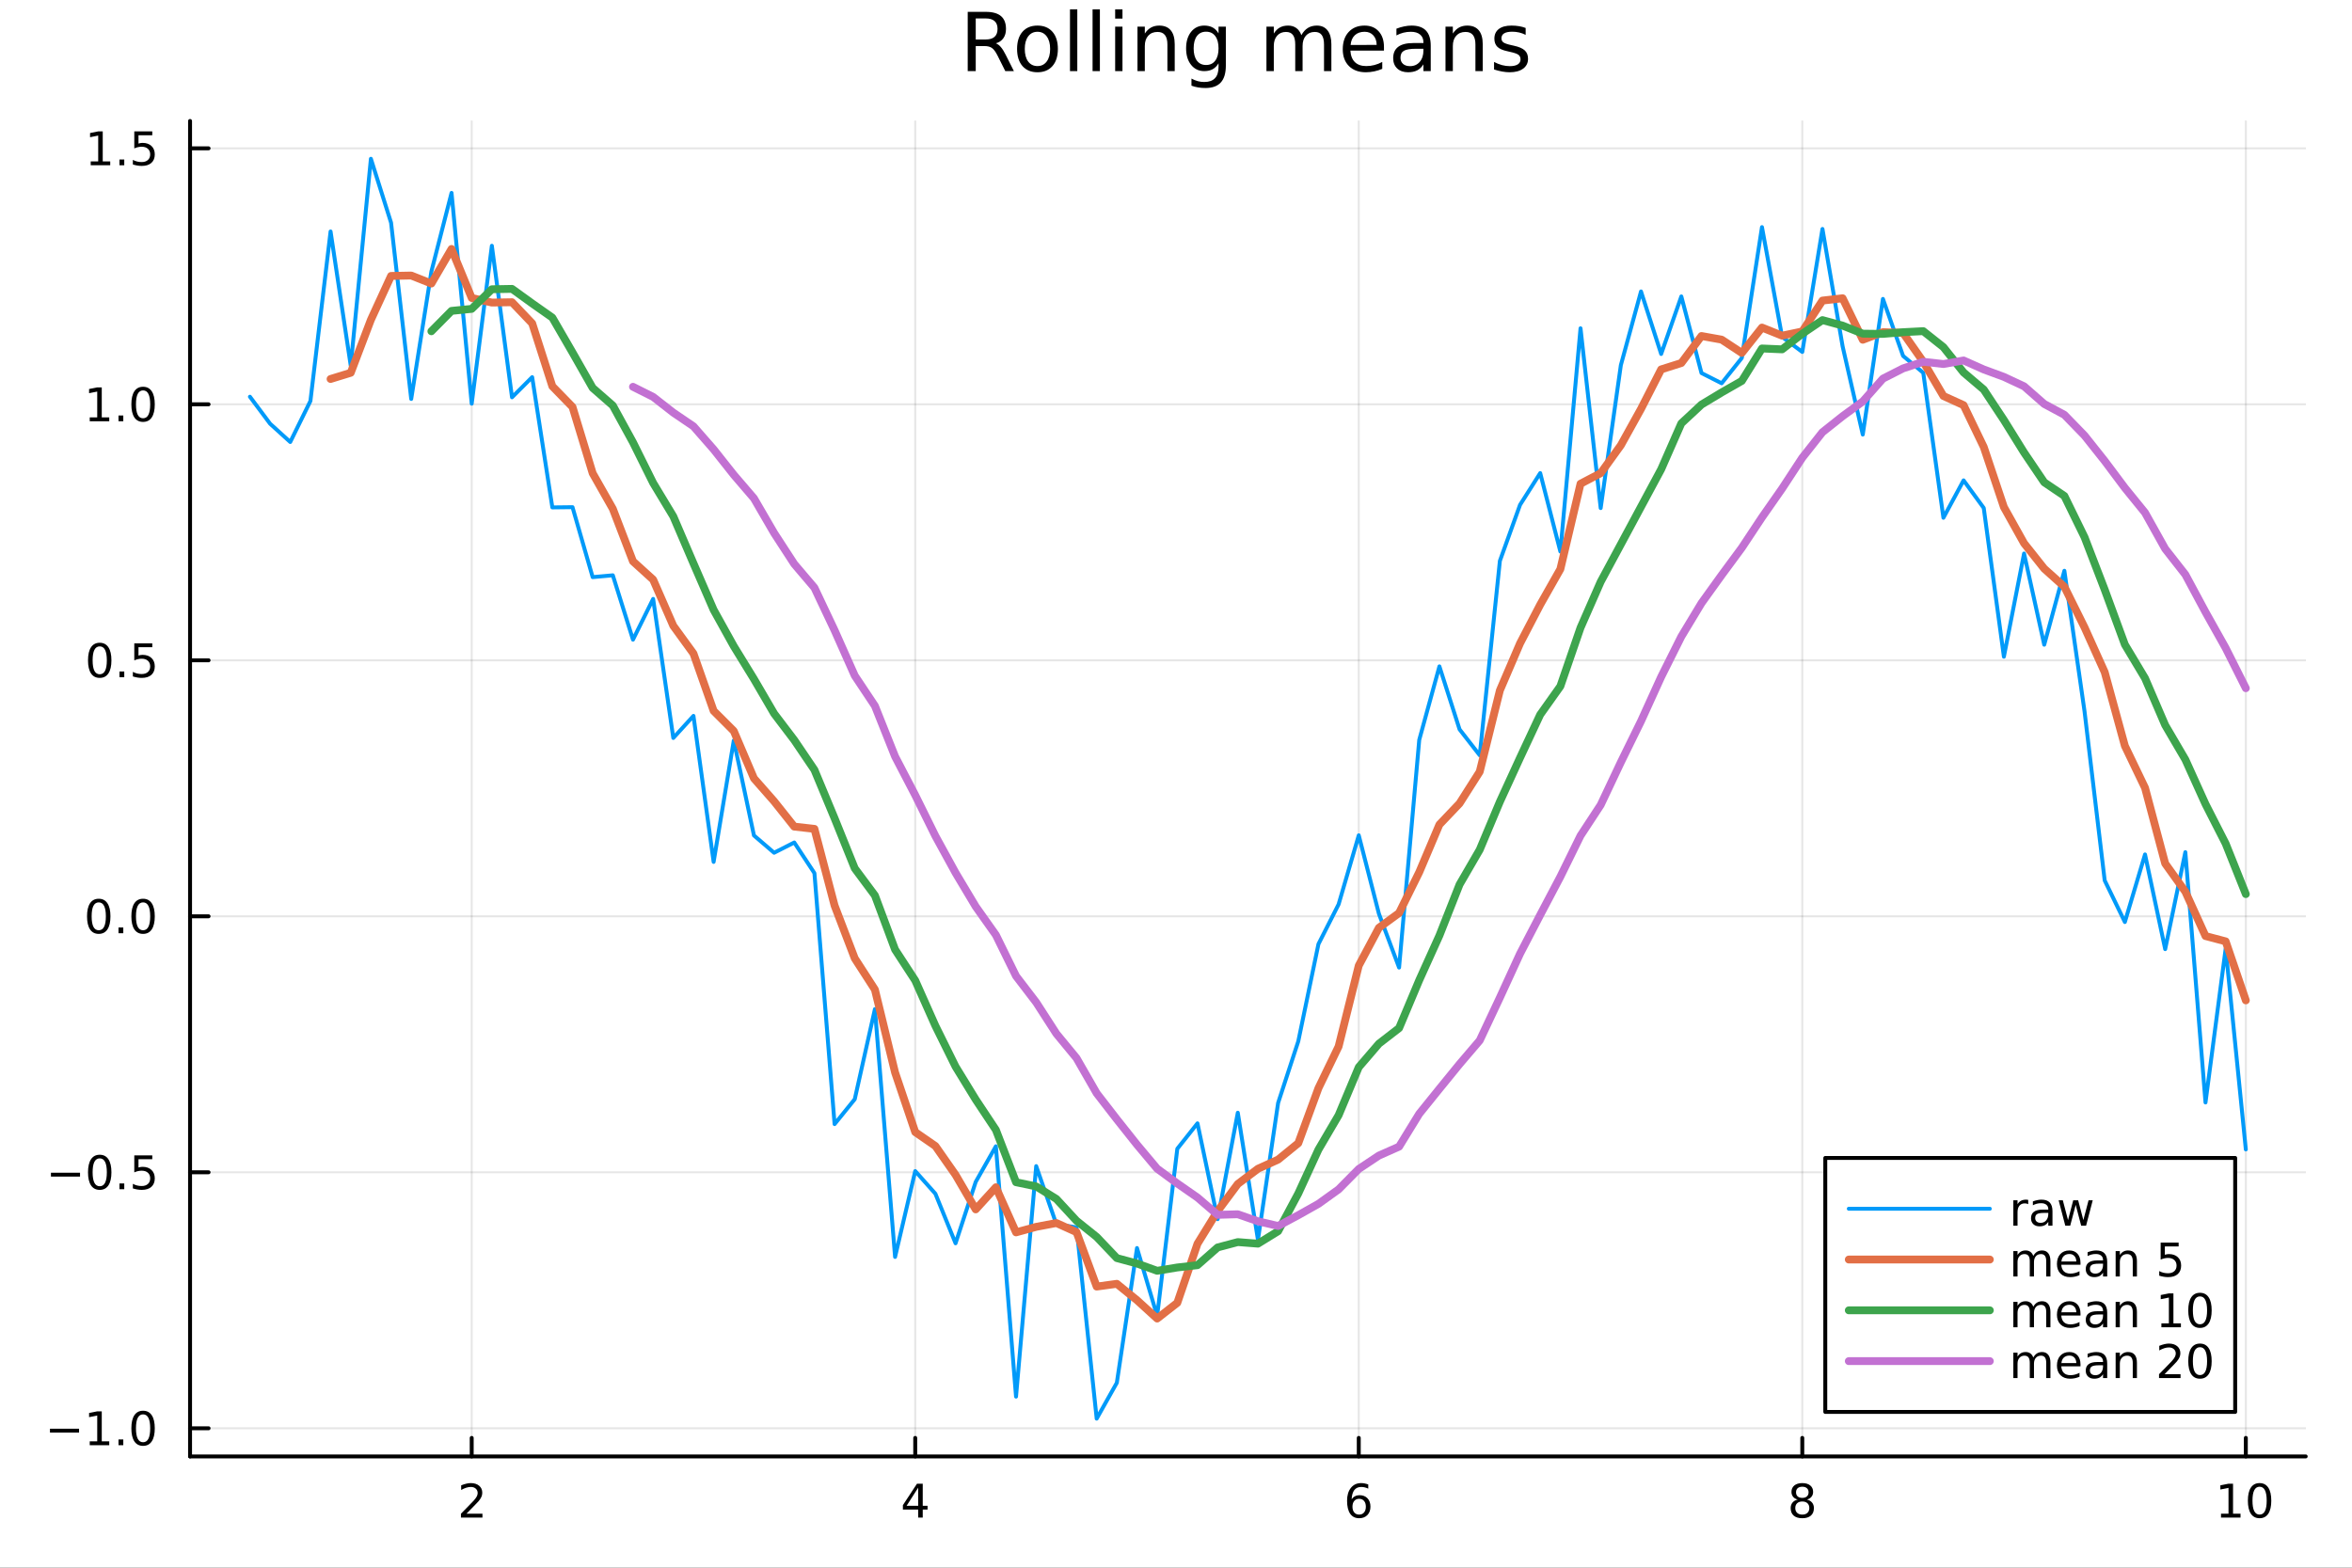 <?xml version="1.0" encoding="utf-8"?>
<svg xmlns="http://www.w3.org/2000/svg" xmlns:xlink="http://www.w3.org/1999/xlink" width="600" height="400" viewBox="0 0 2400 1600">
<rect x="0" y="0" width="2400" height="1600" fill="#333333" stroke="none"/>
<defs>
  <clipPath id="clip950">
    <rect x="0" y="0" width="2400" height="1600"/>
  </clipPath>
</defs>
<path clip-path="url(#clip950)" d="M0 1600 L2400 1600 L2400 0 L0 0  Z" fill="#ffffff" fill-rule="evenodd" fill-opacity="1"/>
<defs>
  <clipPath id="clip951">
    <rect x="480" y="0" width="1681" height="1600"/>
  </clipPath>
</defs>
<path clip-path="url(#clip950)" d="M193.936 1486.45 L2352.76 1486.45 L2352.76 123.472 L193.936 123.472  Z" fill="#ffffff" fill-rule="evenodd" fill-opacity="1"/>
<defs>
  <clipPath id="clip952">
    <rect x="193" y="123" width="2160" height="1364"/>
  </clipPath>
</defs>
<polyline clip-path="url(#clip952)" style="stroke:#000000; stroke-linecap:round; stroke-linejoin:round; stroke-width:2; stroke-opacity:0.1; fill:none" points="481.326,1486.45 481.326,123.472 "/>
<polyline clip-path="url(#clip952)" style="stroke:#000000; stroke-linecap:round; stroke-linejoin:round; stroke-width:2; stroke-opacity:0.1; fill:none" points="933.909,1486.45 933.909,123.472 "/>
<polyline clip-path="url(#clip952)" style="stroke:#000000; stroke-linecap:round; stroke-linejoin:round; stroke-width:2; stroke-opacity:0.1; fill:none" points="1386.49,1486.45 1386.49,123.472 "/>
<polyline clip-path="url(#clip952)" style="stroke:#000000; stroke-linecap:round; stroke-linejoin:round; stroke-width:2; stroke-opacity:0.1; fill:none" points="1839.07,1486.45 1839.07,123.472 "/>
<polyline clip-path="url(#clip952)" style="stroke:#000000; stroke-linecap:round; stroke-linejoin:round; stroke-width:2; stroke-opacity:0.1; fill:none" points="2291.66,1486.45 2291.66,123.472 "/>
<polyline clip-path="url(#clip950)" style="stroke:#000000; stroke-linecap:round; stroke-linejoin:round; stroke-width:4; stroke-opacity:1; fill:none" points="193.936,1486.45 2352.76,1486.45 "/>
<polyline clip-path="url(#clip950)" style="stroke:#000000; stroke-linecap:round; stroke-linejoin:round; stroke-width:4; stroke-opacity:1; fill:none" points="481.326,1486.45 481.326,1467.55 "/>
<polyline clip-path="url(#clip950)" style="stroke:#000000; stroke-linecap:round; stroke-linejoin:round; stroke-width:4; stroke-opacity:1; fill:none" points="933.909,1486.45 933.909,1467.55 "/>
<polyline clip-path="url(#clip950)" style="stroke:#000000; stroke-linecap:round; stroke-linejoin:round; stroke-width:4; stroke-opacity:1; fill:none" points="1386.49,1486.45 1386.49,1467.55 "/>
<polyline clip-path="url(#clip950)" style="stroke:#000000; stroke-linecap:round; stroke-linejoin:round; stroke-width:4; stroke-opacity:1; fill:none" points="1839.07,1486.45 1839.07,1467.55 "/>
<polyline clip-path="url(#clip950)" style="stroke:#000000; stroke-linecap:round; stroke-linejoin:round; stroke-width:4; stroke-opacity:1; fill:none" points="2291.66,1486.45 2291.66,1467.55 "/>
<path clip-path="url(#clip950)" d="M475.979 1544.91 L492.298 1544.91 L492.298 1548.85 L470.354 1548.85 L470.354 1544.91 Q473.016 1542.16 477.599 1537.53 Q482.206 1532.88 483.386 1531.53 Q485.632 1529.01 486.511 1527.27 Q487.414 1525.51 487.414 1523.82 Q487.414 1521.07 485.47 1519.33 Q483.548 1517.6 480.446 1517.6 Q478.247 1517.6 475.794 1518.36 Q473.363 1519.13 470.585 1520.68 L470.585 1515.95 Q473.409 1514.82 475.863 1514.24 Q478.317 1513.66 480.354 1513.66 Q485.724 1513.66 488.919 1516.35 Q492.113 1519.03 492.113 1523.52 Q492.113 1525.65 491.303 1527.57 Q490.516 1529.47 488.409 1532.07 Q487.831 1532.74 484.729 1535.95 Q481.627 1539.15 475.979 1544.91 Z" fill="#000000" fill-rule="evenodd" fill-opacity="1" /><path clip-path="url(#clip950)" d="M936.918 1518.36 L925.113 1536.81 L936.918 1536.81 L936.918 1518.36 M935.691 1514.29 L941.571 1514.29 L941.571 1536.81 L946.501 1536.81 L946.501 1540.7 L941.571 1540.7 L941.571 1548.85 L936.918 1548.85 L936.918 1540.7 L921.316 1540.7 L921.316 1536.19 L935.691 1514.29 Z" fill="#000000" fill-rule="evenodd" fill-opacity="1" /><path clip-path="url(#clip950)" d="M1386.9 1529.7 Q1383.75 1529.7 1381.9 1531.86 Q1380.07 1534.01 1380.07 1537.76 Q1380.07 1541.49 1381.9 1543.66 Q1383.75 1545.82 1386.9 1545.82 Q1390.04 1545.82 1391.87 1543.66 Q1393.73 1541.49 1393.73 1537.76 Q1393.73 1534.01 1391.87 1531.86 Q1390.04 1529.7 1386.9 1529.7 M1396.18 1515.05 L1396.18 1519.31 Q1394.42 1518.48 1392.61 1518.04 Q1390.83 1517.6 1389.07 1517.6 Q1384.44 1517.6 1381.99 1520.72 Q1379.56 1523.85 1379.21 1530.17 Q1380.58 1528.15 1382.64 1527.09 Q1384.7 1526 1387.17 1526 Q1392.38 1526 1395.39 1529.17 Q1398.42 1532.32 1398.42 1537.76 Q1398.42 1543.08 1395.28 1546.3 Q1392.13 1549.52 1386.9 1549.52 Q1380.9 1549.52 1377.73 1544.94 Q1374.56 1540.33 1374.56 1531.6 Q1374.56 1523.41 1378.45 1518.55 Q1382.34 1513.66 1388.89 1513.66 Q1390.65 1513.66 1392.43 1514.01 Q1394.23 1514.36 1396.18 1515.05 Z" fill="#000000" fill-rule="evenodd" fill-opacity="1" /><path clip-path="url(#clip950)" d="M1839.07 1532.44 Q1835.74 1532.44 1833.82 1534.22 Q1831.92 1536 1831.92 1539.13 Q1831.92 1542.25 1833.82 1544.03 Q1835.74 1545.82 1839.07 1545.82 Q1842.41 1545.82 1844.33 1544.03 Q1846.25 1542.23 1846.25 1539.13 Q1846.25 1536 1844.33 1534.22 Q1842.43 1532.44 1839.07 1532.44 M1834.4 1530.45 Q1831.39 1529.7 1829.7 1527.64 Q1828.03 1525.58 1828.03 1522.62 Q1828.03 1518.48 1830.97 1516.07 Q1833.94 1513.66 1839.07 1513.66 Q1844.24 1513.66 1847.18 1516.07 Q1850.12 1518.48 1850.12 1522.62 Q1850.12 1525.58 1848.43 1527.64 Q1846.76 1529.7 1843.77 1530.45 Q1847.15 1531.23 1849.03 1533.52 Q1850.93 1535.82 1850.93 1539.13 Q1850.93 1544.15 1847.85 1546.83 Q1844.79 1549.52 1839.07 1549.52 Q1833.36 1549.52 1830.28 1546.83 Q1827.22 1544.15 1827.22 1539.13 Q1827.22 1535.82 1829.12 1533.52 Q1831.02 1531.23 1834.4 1530.45 M1832.69 1523.06 Q1832.69 1525.75 1834.35 1527.25 Q1836.04 1528.76 1839.07 1528.76 Q1842.08 1528.76 1843.77 1527.25 Q1845.49 1525.75 1845.49 1523.06 Q1845.49 1520.38 1843.77 1518.87 Q1842.08 1517.37 1839.07 1517.37 Q1836.04 1517.37 1834.35 1518.87 Q1832.69 1520.38 1832.69 1523.06 Z" fill="#000000" fill-rule="evenodd" fill-opacity="1" /><path clip-path="url(#clip950)" d="M2266.34 1544.91 L2273.98 1544.91 L2273.98 1518.55 L2265.67 1520.21 L2265.67 1515.95 L2273.94 1514.29 L2278.61 1514.29 L2278.61 1544.91 L2286.25 1544.91 L2286.25 1548.85 L2266.34 1548.85 L2266.34 1544.91 Z" fill="#000000" fill-rule="evenodd" fill-opacity="1" /><path clip-path="url(#clip950)" d="M2305.7 1517.37 Q2302.09 1517.37 2300.26 1520.93 Q2298.45 1524.47 2298.45 1531.6 Q2298.45 1538.71 2300.26 1542.27 Q2302.09 1545.82 2305.7 1545.82 Q2309.33 1545.82 2311.14 1542.27 Q2312.96 1538.71 2312.96 1531.6 Q2312.96 1524.47 2311.14 1520.93 Q2309.33 1517.37 2305.7 1517.37 M2305.7 1513.66 Q2311.51 1513.66 2314.56 1518.27 Q2317.64 1522.85 2317.64 1531.6 Q2317.64 1540.33 2314.56 1544.94 Q2311.51 1549.52 2305.7 1549.52 Q2299.89 1549.52 2296.81 1544.94 Q2293.75 1540.33 2293.75 1531.6 Q2293.75 1522.85 2296.81 1518.27 Q2299.89 1513.66 2305.7 1513.66 Z" fill="#000000" fill-rule="evenodd" fill-opacity="1" /><polyline clip-path="url(#clip952)" style="stroke:#000000; stroke-linecap:round; stroke-linejoin:round; stroke-width:2; stroke-opacity:0.1; fill:none" points="193.936,1457.72 2352.76,1457.72 "/>
<polyline clip-path="url(#clip952)" style="stroke:#000000; stroke-linecap:round; stroke-linejoin:round; stroke-width:2; stroke-opacity:0.1; fill:none" points="193.936,1196.45 2352.76,1196.45 "/>
<polyline clip-path="url(#clip952)" style="stroke:#000000; stroke-linecap:round; stroke-linejoin:round; stroke-width:2; stroke-opacity:0.1; fill:none" points="193.936,935.185 2352.76,935.185 "/>
<polyline clip-path="url(#clip952)" style="stroke:#000000; stroke-linecap:round; stroke-linejoin:round; stroke-width:2; stroke-opacity:0.1; fill:none" points="193.936,673.919 2352.76,673.919 "/>
<polyline clip-path="url(#clip952)" style="stroke:#000000; stroke-linecap:round; stroke-linejoin:round; stroke-width:2; stroke-opacity:0.1; fill:none" points="193.936,412.653 2352.76,412.653 "/>
<polyline clip-path="url(#clip952)" style="stroke:#000000; stroke-linecap:round; stroke-linejoin:round; stroke-width:2; stroke-opacity:0.1; fill:none" points="193.936,151.388 2352.76,151.388 "/>
<polyline clip-path="url(#clip950)" style="stroke:#000000; stroke-linecap:round; stroke-linejoin:round; stroke-width:4; stroke-opacity:1; fill:none" points="193.936,1486.45 193.936,123.472 "/>
<polyline clip-path="url(#clip950)" style="stroke:#000000; stroke-linecap:round; stroke-linejoin:round; stroke-width:4; stroke-opacity:1; fill:none" points="193.936,1457.72 212.834,1457.72 "/>
<polyline clip-path="url(#clip950)" style="stroke:#000000; stroke-linecap:round; stroke-linejoin:round; stroke-width:4; stroke-opacity:1; fill:none" points="193.936,1196.45 212.834,1196.45 "/>
<polyline clip-path="url(#clip950)" style="stroke:#000000; stroke-linecap:round; stroke-linejoin:round; stroke-width:4; stroke-opacity:1; fill:none" points="193.936,935.185 212.834,935.185 "/>
<polyline clip-path="url(#clip950)" style="stroke:#000000; stroke-linecap:round; stroke-linejoin:round; stroke-width:4; stroke-opacity:1; fill:none" points="193.936,673.919 212.834,673.919 "/>
<polyline clip-path="url(#clip950)" style="stroke:#000000; stroke-linecap:round; stroke-linejoin:round; stroke-width:4; stroke-opacity:1; fill:none" points="193.936,412.653 212.834,412.653 "/>
<polyline clip-path="url(#clip950)" style="stroke:#000000; stroke-linecap:round; stroke-linejoin:round; stroke-width:4; stroke-opacity:1; fill:none" points="193.936,151.388 212.834,151.388 "/>
<path clip-path="url(#clip950)" d="M50.992 1458.17 L80.668 1458.17 L80.668 1462.1 L50.992 1462.1 L50.992 1458.17 Z" fill="#000000" fill-rule="evenodd" fill-opacity="1" /><path clip-path="url(#clip950)" d="M91.571 1471.06 L99.21 1471.06 L99.21 1444.7 L90.899 1446.36 L90.899 1442.1 L99.163 1440.44 L103.839 1440.44 L103.839 1471.06 L111.478 1471.06 L111.478 1475 L91.571 1475 L91.571 1471.06 Z" fill="#000000" fill-rule="evenodd" fill-opacity="1" /><path clip-path="url(#clip950)" d="M120.922 1469.12 L125.807 1469.12 L125.807 1475 L120.922 1475 L120.922 1469.12 Z" fill="#000000" fill-rule="evenodd" fill-opacity="1" /><path clip-path="url(#clip950)" d="M145.992 1443.52 Q142.381 1443.52 140.552 1447.08 Q138.746 1450.62 138.746 1457.75 Q138.746 1464.86 140.552 1468.42 Q142.381 1471.96 145.992 1471.96 Q149.626 1471.96 151.431 1468.42 Q153.26 1464.86 153.26 1457.75 Q153.26 1450.62 151.431 1447.08 Q149.626 1443.52 145.992 1443.52 M145.992 1439.81 Q151.802 1439.81 154.857 1444.42 Q157.936 1449 157.936 1457.75 Q157.936 1466.48 154.857 1471.08 Q151.802 1475.67 145.992 1475.67 Q140.181 1475.67 137.103 1471.08 Q134.047 1466.48 134.047 1457.75 Q134.047 1449 137.103 1444.42 Q140.181 1439.81 145.992 1439.81 Z" fill="#000000" fill-rule="evenodd" fill-opacity="1" /><path clip-path="url(#clip950)" d="M51.987 1196.9 L81.663 1196.9 L81.663 1200.84 L51.987 1200.84 L51.987 1196.9 Z" fill="#000000" fill-rule="evenodd" fill-opacity="1" /><path clip-path="url(#clip950)" d="M101.756 1182.25 Q98.145 1182.25 96.316 1185.81 Q94.51 1189.36 94.51 1196.49 Q94.51 1203.59 96.316 1207.16 Q98.145 1210.7 101.756 1210.7 Q105.39 1210.7 107.196 1207.16 Q109.024 1203.59 109.024 1196.49 Q109.024 1189.36 107.196 1185.81 Q105.39 1182.25 101.756 1182.25 M101.756 1178.55 Q107.566 1178.55 110.621 1183.15 Q113.7 1187.74 113.7 1196.49 Q113.7 1205.21 110.621 1209.82 Q107.566 1214.4 101.756 1214.4 Q95.946 1214.4 92.867 1209.82 Q89.811 1205.21 89.811 1196.49 Q89.811 1187.74 92.867 1183.15 Q95.946 1178.55 101.756 1178.55 Z" fill="#000000" fill-rule="evenodd" fill-opacity="1" /><path clip-path="url(#clip950)" d="M121.918 1207.85 L126.802 1207.85 L126.802 1213.73 L121.918 1213.73 L121.918 1207.85 Z" fill="#000000" fill-rule="evenodd" fill-opacity="1" /><path clip-path="url(#clip950)" d="M137.033 1179.17 L155.39 1179.17 L155.39 1183.11 L141.316 1183.11 L141.316 1191.58 Q142.334 1191.23 143.353 1191.07 Q144.371 1190.88 145.39 1190.88 Q151.177 1190.88 154.556 1194.05 Q157.936 1197.23 157.936 1202.64 Q157.936 1208.22 154.464 1211.32 Q150.992 1214.4 144.672 1214.4 Q142.496 1214.4 140.228 1214.03 Q137.982 1213.66 135.575 1212.92 L135.575 1208.22 Q137.658 1209.36 139.881 1209.91 Q142.103 1210.47 144.58 1210.47 Q148.584 1210.47 150.922 1208.36 Q153.26 1206.25 153.26 1202.64 Q153.26 1199.03 150.922 1196.93 Q148.584 1194.82 144.58 1194.82 Q142.705 1194.82 140.83 1195.24 Q138.978 1195.65 137.033 1196.53 L137.033 1179.17 Z" fill="#000000" fill-rule="evenodd" fill-opacity="1" /><path clip-path="url(#clip950)" d="M100.76 920.984 Q97.149 920.984 95.321 924.548 Q93.515 928.09 93.515 935.22 Q93.515 942.326 95.321 945.891 Q97.149 949.433 100.76 949.433 Q104.395 949.433 106.2 945.891 Q108.029 942.326 108.029 935.22 Q108.029 928.09 106.2 924.548 Q104.395 920.984 100.76 920.984 M100.76 917.28 Q106.571 917.28 109.626 921.886 Q112.705 926.47 112.705 935.22 Q112.705 943.946 109.626 948.553 Q106.571 953.136 100.76 953.136 Q94.95 953.136 91.871 948.553 Q88.816 943.946 88.816 935.22 Q88.816 926.47 91.871 921.886 Q94.95 917.28 100.76 917.28 Z" fill="#000000" fill-rule="evenodd" fill-opacity="1" /><path clip-path="url(#clip950)" d="M120.922 946.585 L125.807 946.585 L125.807 952.465 L120.922 952.465 L120.922 946.585 Z" fill="#000000" fill-rule="evenodd" fill-opacity="1" /><path clip-path="url(#clip950)" d="M145.992 920.984 Q142.381 920.984 140.552 924.548 Q138.746 928.09 138.746 935.22 Q138.746 942.326 140.552 945.891 Q142.381 949.433 145.992 949.433 Q149.626 949.433 151.431 945.891 Q153.26 942.326 153.26 935.22 Q153.26 928.09 151.431 924.548 Q149.626 920.984 145.992 920.984 M145.992 917.28 Q151.802 917.28 154.857 921.886 Q157.936 926.47 157.936 935.22 Q157.936 943.946 154.857 948.553 Q151.802 953.136 145.992 953.136 Q140.181 953.136 137.103 948.553 Q134.047 943.946 134.047 935.22 Q134.047 926.47 137.103 921.886 Q140.181 917.28 145.992 917.28 Z" fill="#000000" fill-rule="evenodd" fill-opacity="1" /><path clip-path="url(#clip950)" d="M101.756 659.718 Q98.145 659.718 96.316 663.283 Q94.51 666.824 94.51 673.954 Q94.51 681.06 96.316 684.625 Q98.145 688.167 101.756 688.167 Q105.39 688.167 107.196 684.625 Q109.024 681.06 109.024 673.954 Q109.024 666.824 107.196 663.283 Q105.39 659.718 101.756 659.718 M101.756 656.014 Q107.566 656.014 110.621 660.621 Q113.7 665.204 113.7 673.954 Q113.7 682.681 110.621 687.287 Q107.566 691.87 101.756 691.87 Q95.946 691.87 92.867 687.287 Q89.811 682.681 89.811 673.954 Q89.811 665.204 92.867 660.621 Q95.946 656.014 101.756 656.014 Z" fill="#000000" fill-rule="evenodd" fill-opacity="1" /><path clip-path="url(#clip950)" d="M121.918 685.32 L126.802 685.32 L126.802 691.199 L121.918 691.199 L121.918 685.32 Z" fill="#000000" fill-rule="evenodd" fill-opacity="1" /><path clip-path="url(#clip950)" d="M137.033 656.639 L155.39 656.639 L155.39 660.574 L141.316 660.574 L141.316 669.046 Q142.334 668.699 143.353 668.537 Q144.371 668.352 145.39 668.352 Q151.177 668.352 154.556 671.523 Q157.936 674.695 157.936 680.111 Q157.936 685.69 154.464 688.792 Q150.992 691.87 144.672 691.87 Q142.496 691.87 140.228 691.5 Q137.982 691.13 135.575 690.389 L135.575 685.69 Q137.658 686.824 139.881 687.38 Q142.103 687.935 144.58 687.935 Q148.584 687.935 150.922 685.829 Q153.26 683.722 153.26 680.111 Q153.26 676.5 150.922 674.394 Q148.584 672.287 144.58 672.287 Q142.705 672.287 140.83 672.704 Q138.978 673.121 137.033 674 L137.033 656.639 Z" fill="#000000" fill-rule="evenodd" fill-opacity="1" /><path clip-path="url(#clip950)" d="M91.571 425.998 L99.21 425.998 L99.21 399.633 L90.899 401.299 L90.899 397.04 L99.163 395.373 L103.839 395.373 L103.839 425.998 L111.478 425.998 L111.478 429.933 L91.571 429.933 L91.571 425.998 Z" fill="#000000" fill-rule="evenodd" fill-opacity="1" /><path clip-path="url(#clip950)" d="M120.922 424.054 L125.807 424.054 L125.807 429.933 L120.922 429.933 L120.922 424.054 Z" fill="#000000" fill-rule="evenodd" fill-opacity="1" /><path clip-path="url(#clip950)" d="M145.992 398.452 Q142.381 398.452 140.552 402.017 Q138.746 405.558 138.746 412.688 Q138.746 419.794 140.552 423.359 Q142.381 426.901 145.992 426.901 Q149.626 426.901 151.431 423.359 Q153.26 419.794 153.26 412.688 Q153.26 405.558 151.431 402.017 Q149.626 398.452 145.992 398.452 M145.992 394.748 Q151.802 394.748 154.857 399.355 Q157.936 403.938 157.936 412.688 Q157.936 421.415 154.857 426.021 Q151.802 430.605 145.992 430.605 Q140.181 430.605 137.103 426.021 Q134.047 421.415 134.047 412.688 Q134.047 403.938 137.103 399.355 Q140.181 394.748 145.992 394.748 Z" fill="#000000" fill-rule="evenodd" fill-opacity="1" /><path clip-path="url(#clip950)" d="M92.566 164.732 L100.205 164.732 L100.205 138.367 L91.895 140.033 L91.895 135.774 L100.159 134.108 L104.834 134.108 L104.834 164.732 L112.473 164.732 L112.473 168.668 L92.566 168.668 L92.566 164.732 Z" fill="#000000" fill-rule="evenodd" fill-opacity="1" /><path clip-path="url(#clip950)" d="M121.918 162.788 L126.802 162.788 L126.802 168.668 L121.918 168.668 L121.918 162.788 Z" fill="#000000" fill-rule="evenodd" fill-opacity="1" /><path clip-path="url(#clip950)" d="M137.033 134.108 L155.39 134.108 L155.39 138.043 L141.316 138.043 L141.316 146.515 Q142.334 146.168 143.353 146.006 Q144.371 145.82 145.39 145.82 Q151.177 145.82 154.556 148.992 Q157.936 152.163 157.936 157.58 Q157.936 163.158 154.464 166.26 Q150.992 169.339 144.672 169.339 Q142.496 169.339 140.228 168.968 Q137.982 168.598 135.575 167.857 L135.575 163.158 Q137.658 164.293 139.881 164.848 Q142.103 165.404 144.58 165.404 Q148.584 165.404 150.922 163.297 Q153.26 161.191 153.26 157.58 Q153.26 153.969 150.922 151.862 Q148.584 149.756 144.58 149.756 Q142.705 149.756 140.83 150.172 Q138.978 150.589 137.033 151.469 L137.033 134.108 Z" fill="#000000" fill-rule="evenodd" fill-opacity="1" /><path clip-path="url(#clip950)" d="M1016.15 44.22 Q1018.79 45.111 1021.26 48.028 Q1023.77 50.944 1026.28 56.048 L1034.59 72.576 L1025.8 72.576 L1018.06 57.061 Q1015.06 50.985 1012.22 49 Q1009.43 47.015 1004.57 47.015 L995.656 47.015 L995.656 72.576 L987.474 72.576 L987.474 12.096 L1005.95 12.096 Q1016.32 12.096 1021.42 16.43 Q1026.52 20.765 1026.52 29.515 Q1026.52 35.227 1023.85 38.994 Q1021.22 42.761 1016.15 44.22 M995.656 18.82 L995.656 40.29 L1005.95 40.29 Q1011.86 40.29 1014.86 37.576 Q1017.9 34.822 1017.9 29.515 Q1017.9 24.208 1014.86 21.535 Q1011.86 18.82 1005.95 18.82 L995.656 18.82 Z" fill="#000000" fill-rule="evenodd" fill-opacity="1" /><path clip-path="url(#clip950)" d="M1058.65 32.431 Q1052.65 32.431 1049.17 37.131 Q1045.69 41.789 1045.69 49.931 Q1045.69 58.074 1049.13 62.773 Q1052.61 67.431 1058.65 67.431 Q1064.6 67.431 1068.09 62.732 Q1071.57 58.033 1071.57 49.931 Q1071.57 41.87 1068.09 37.171 Q1064.6 32.431 1058.65 32.431 M1058.65 26.112 Q1068.37 26.112 1073.92 32.431 Q1079.47 38.751 1079.47 49.931 Q1079.47 61.071 1073.92 67.431 Q1068.37 73.751 1058.65 73.751 Q1048.89 73.751 1043.34 67.431 Q1037.83 61.071 1037.83 49.931 Q1037.83 38.751 1043.34 32.431 Q1048.89 26.112 1058.65 26.112 Z" fill="#000000" fill-rule="evenodd" fill-opacity="1" /><path clip-path="url(#clip950)" d="M1091.82 9.544 L1099.28 9.544 L1099.28 72.576 L1091.82 72.576 L1091.82 9.544 Z" fill="#000000" fill-rule="evenodd" fill-opacity="1" /><path clip-path="url(#clip950)" d="M1114.87 9.544 L1122.33 9.544 L1122.33 72.576 L1114.87 72.576 L1114.87 9.544 Z" fill="#000000" fill-rule="evenodd" fill-opacity="1" /><path clip-path="url(#clip950)" d="M1137.92 27.206 L1145.38 27.206 L1145.38 72.576 L1137.92 72.576 L1137.92 27.206 M1137.92 9.544 L1145.38 9.544 L1145.38 18.983 L1137.92 18.983 L1137.92 9.544 Z" fill="#000000" fill-rule="evenodd" fill-opacity="1" /><path clip-path="url(#clip950)" d="M1198.69 45.192 L1198.69 72.576 L1191.23 72.576 L1191.23 45.435 Q1191.23 38.994 1188.72 35.794 Q1186.21 32.594 1181.19 32.594 Q1175.15 32.594 1171.67 36.442 Q1168.18 40.29 1168.18 46.934 L1168.18 72.576 L1160.69 72.576 L1160.69 27.206 L1168.18 27.206 L1168.18 34.254 Q1170.86 30.163 1174.46 28.138 Q1178.11 26.112 1182.85 26.112 Q1190.67 26.112 1194.68 30.973 Q1198.69 35.794 1198.69 45.192 Z" fill="#000000" fill-rule="evenodd" fill-opacity="1" /><path clip-path="url(#clip950)" d="M1243.41 49.364 Q1243.41 41.263 1240.05 36.806 Q1236.73 32.35 1230.69 32.35 Q1224.69 32.35 1221.33 36.806 Q1218.01 41.263 1218.01 49.364 Q1218.01 57.426 1221.33 61.882 Q1224.69 66.338 1230.69 66.338 Q1236.73 66.338 1240.05 61.882 Q1243.41 57.426 1243.41 49.364 M1250.86 66.945 Q1250.86 78.531 1245.72 84.162 Q1240.57 89.833 1229.96 89.833 Q1226.03 89.833 1222.55 89.225 Q1219.06 88.658 1215.78 87.443 L1215.78 80.192 Q1219.06 81.974 1222.26 82.825 Q1225.46 83.675 1228.79 83.675 Q1236.12 83.675 1239.76 79.827 Q1243.41 76.019 1243.41 68.282 L1243.41 64.596 Q1241.1 68.606 1237.5 70.591 Q1233.89 72.576 1228.87 72.576 Q1220.52 72.576 1215.42 66.216 Q1210.31 59.856 1210.31 49.364 Q1210.31 38.832 1215.42 32.472 Q1220.52 26.112 1228.87 26.112 Q1233.89 26.112 1237.5 28.097 Q1241.1 30.082 1243.41 34.092 L1243.41 27.206 L1250.86 27.206 L1250.86 66.945 Z" fill="#000000" fill-rule="evenodd" fill-opacity="1" /><path clip-path="url(#clip950)" d="M1327.91 35.915 Q1330.71 30.892 1334.6 28.502 Q1338.48 26.112 1343.75 26.112 Q1350.84 26.112 1354.69 31.095 Q1358.54 36.037 1358.54 45.192 L1358.54 72.576 L1351.04 72.576 L1351.04 45.435 Q1351.04 38.913 1348.73 35.753 Q1346.42 32.594 1341.68 32.594 Q1335.89 32.594 1332.53 36.442 Q1329.17 40.29 1329.17 46.934 L1329.17 72.576 L1321.67 72.576 L1321.67 45.435 Q1321.67 38.873 1319.36 35.753 Q1317.06 32.594 1312.23 32.594 Q1306.52 32.594 1303.16 36.482 Q1299.8 40.331 1299.8 46.934 L1299.8 72.576 L1292.3 72.576 L1292.3 27.206 L1299.8 27.206 L1299.8 34.254 Q1302.35 30.082 1305.92 28.097 Q1309.48 26.112 1314.38 26.112 Q1319.32 26.112 1322.77 28.624 Q1326.25 31.135 1327.91 35.915 Z" fill="#000000" fill-rule="evenodd" fill-opacity="1" /><path clip-path="url(#clip950)" d="M1412.21 48.028 L1412.21 51.673 L1377.94 51.673 Q1378.43 59.37 1382.56 63.421 Q1386.73 67.431 1394.14 67.431 Q1398.44 67.431 1402.45 66.378 Q1406.5 65.325 1410.47 63.218 L1410.47 70.267 Q1406.46 71.968 1402.25 72.86 Q1398.03 73.751 1393.7 73.751 Q1382.84 73.751 1376.48 67.431 Q1370.16 61.112 1370.16 50.337 Q1370.16 39.197 1376.16 32.675 Q1382.19 26.112 1392.4 26.112 Q1401.56 26.112 1406.86 32.026 Q1412.21 37.9 1412.21 48.028 M1404.76 45.84 Q1404.68 39.723 1401.31 36.077 Q1397.99 32.431 1392.48 32.431 Q1386.24 32.431 1382.48 35.956 Q1378.75 39.48 1378.18 45.88 L1404.76 45.84 Z" fill="#000000" fill-rule="evenodd" fill-opacity="1" /><path clip-path="url(#clip950)" d="M1445.06 49.769 Q1436.03 49.769 1432.55 51.835 Q1429.06 53.901 1429.06 58.884 Q1429.06 62.854 1431.66 65.203 Q1434.29 67.512 1438.78 67.512 Q1444.98 67.512 1448.71 63.137 Q1452.48 58.722 1452.48 51.43 L1452.48 49.769 L1445.06 49.769 M1459.93 46.691 L1459.93 72.576 L1452.48 72.576 L1452.48 65.689 Q1449.92 69.821 1446.12 71.806 Q1442.31 73.751 1436.8 73.751 Q1429.83 73.751 1425.7 69.862 Q1421.61 65.933 1421.61 59.37 Q1421.61 51.714 1426.71 47.825 Q1431.86 43.936 1442.03 43.936 L1452.48 43.936 L1452.48 43.207 Q1452.48 38.062 1449.07 35.267 Q1445.71 32.431 1439.6 32.431 Q1435.71 32.431 1432.02 33.363 Q1428.33 34.295 1424.93 36.158 L1424.93 29.272 Q1429.02 27.692 1432.87 26.922 Q1436.72 26.112 1440.36 26.112 Q1450.21 26.112 1455.07 31.216 Q1459.93 36.32 1459.93 46.691 Z" fill="#000000" fill-rule="evenodd" fill-opacity="1" /><path clip-path="url(#clip950)" d="M1513 45.192 L1513 72.576 L1505.54 72.576 L1505.54 45.435 Q1505.54 38.994 1503.03 35.794 Q1500.52 32.594 1495.5 32.594 Q1489.46 32.594 1485.98 36.442 Q1482.49 40.29 1482.49 46.934 L1482.49 72.576 L1475 72.576 L1475 27.206 L1482.49 27.206 L1482.49 34.254 Q1485.17 30.163 1488.77 28.138 Q1492.42 26.112 1497.16 26.112 Q1504.98 26.112 1508.99 30.973 Q1513 35.794 1513 45.192 Z" fill="#000000" fill-rule="evenodd" fill-opacity="1" /><path clip-path="url(#clip950)" d="M1556.79 28.543 L1556.79 35.591 Q1553.63 33.971 1550.23 33.161 Q1546.82 32.35 1543.18 32.35 Q1537.63 32.35 1534.83 34.052 Q1532.08 35.753 1532.08 39.156 Q1532.08 41.749 1534.06 43.248 Q1536.05 44.706 1542.04 46.043 L1544.59 46.61 Q1552.53 48.311 1555.86 51.43 Q1559.22 54.509 1559.22 60.059 Q1559.22 66.378 1554.2 70.064 Q1549.21 73.751 1540.46 73.751 Q1536.82 73.751 1532.85 73.022 Q1528.92 72.333 1524.54 70.915 L1524.54 63.218 Q1528.67 65.365 1532.68 66.459 Q1536.7 67.512 1540.62 67.512 Q1545.89 67.512 1548.73 65.73 Q1551.56 63.907 1551.56 60.626 Q1551.56 57.588 1549.5 55.967 Q1547.47 54.347 1540.54 52.848 L1537.95 52.24 Q1531.02 50.782 1527.95 47.785 Q1524.87 44.746 1524.87 39.48 Q1524.87 33.08 1529.4 29.596 Q1533.94 26.112 1542.29 26.112 Q1546.42 26.112 1550.06 26.72 Q1553.71 27.327 1556.79 28.543 Z" fill="#000000" fill-rule="evenodd" fill-opacity="1" /><polyline clip-path="url(#clip952)" style="stroke:#009af9; stroke-linecap:round; stroke-linejoin:round; stroke-width:4; stroke-opacity:1; fill:none" points="255.035,404.903 275.607,432.459 296.179,451.102 316.751,409.267 337.322,236.248 357.894,373.243 378.466,162.047 399.038,227.299 419.61,407.184 440.182,277.102 460.754,196.868 481.326,411.995 501.898,250.834 522.47,405.495 543.042,384.929 563.614,517.863 584.186,517.624 604.758,589.024 625.33,587.168 645.902,652.854 666.474,611.24 687.046,753.166 707.617,730.641 728.189,879.656 748.761,755.753 769.333,852.68 789.905,870.327 810.477,859.864 831.049,891.128 851.621,1147.27 872.193,1121.86 892.765,1029.91 913.337,1282.85 933.909,1195.22 954.481,1218.34 975.053,1268.92 995.625,1206.26 1016.2,1169.91 1036.77,1425.39 1057.34,1190.17 1077.91,1249.39 1098.48,1252.67 1119.06,1447.87 1139.63,1411.27 1160.2,1273.77 1180.77,1343.04 1201.34,1172.44 1221.92,1146.49 1242.49,1244.28 1263.06,1135.65 1283.63,1265.4 1304.2,1125.66 1324.78,1062.73 1345.35,963.538 1365.92,922.975 1386.49,852.536 1407.06,932.616 1427.64,987.513 1448.21,755.136 1468.78,680.138 1489.35,744.402 1509.92,770.83 1530.5,572.441 1551.07,515.246 1571.64,482.836 1592.21,562.927 1612.78,335.066 1633.35,518.559 1653.93,372.698 1674.5,297.458 1695.07,361.282 1715.64,302.531 1736.21,380.724 1756.79,391.184 1777.36,365.347 1797.93,231.803 1818.5,343.857 1839.07,359.196 1859.65,233.685 1880.22,353.496 1900.79,443.515 1921.36,305.077 1941.93,363.266 1962.51,380.465 1983.08,528.445 2003.65,490.271 2024.22,518.437 2044.79,670.243 2065.37,564.919 2085.94,657.996 2106.51,582.538 2127.08,726.057 2147.65,898.605 2168.23,941.027 2188.8,872.043 2209.37,968.696 2229.94,869.719 2250.51,1125.2 2271.09,968.186 2291.66,1173.14 "/>
<polyline clip-path="url(#clip952)" style="stroke:#e26f46; stroke-linecap:round; stroke-linejoin:round; stroke-width:8; stroke-opacity:1; fill:none" points="337.322,386.796 357.894,380.464 378.466,326.381 399.038,281.621 419.61,281.204 440.182,289.375 460.754,254.1 481.326,304.09 501.898,308.797 522.47,308.459 543.042,330.024 563.614,394.223 584.186,415.349 604.758,482.987 625.33,519.322 645.902,572.907 666.474,591.582 687.046,638.69 707.617,667.014 728.189,725.511 748.761,746.091 769.333,794.379 789.905,817.811 810.477,843.656 831.049,845.95 851.621,924.253 872.193,978.088 892.765,1010 913.337,1094.6 933.909,1155.42 954.481,1169.64 975.053,1199.05 995.625,1234.32 1016.2,1211.73 1036.77,1257.77 1057.34,1252.13 1077.91,1248.23 1098.48,1257.51 1119.06,1313.1 1139.63,1310.28 1160.2,1327 1180.77,1345.73 1201.34,1329.68 1221.92,1269.4 1242.49,1236 1263.06,1208.38 1283.63,1192.85 1304.2,1183.49 1324.78,1166.74 1345.35,1110.59 1365.92,1068.06 1386.49,985.488 1407.06,946.879 1427.64,931.835 1448.21,890.155 1468.78,841.588 1489.35,819.961 1509.92,787.604 1530.5,704.59 1551.07,656.612 1571.64,617.151 1592.21,580.856 1612.78,493.703 1633.35,482.927 1653.93,454.417 1674.5,417.342 1695.07,377.013 1715.64,370.506 1736.21,342.939 1756.79,346.636 1777.36,360.214 1797.93,334.318 1818.5,342.583 1839.07,338.277 1859.65,306.778 1880.22,304.407 1900.79,346.75 1921.36,338.994 1941.93,339.808 1962.51,369.164 1983.08,404.154 2003.65,413.505 2024.22,456.177 2044.79,517.572 2065.37,554.463 2085.94,580.373 2106.51,598.826 2127.08,640.35 2147.65,686.023 2168.23,761.245 2188.8,804.054 2209.37,881.286 2229.94,910.018 2250.51,955.337 2271.09,960.769 2291.66,1020.99 "/>
<polyline clip-path="url(#clip952)" style="stroke:#3da44d; stroke-linecap:round; stroke-linejoin:round; stroke-width:8; stroke-opacity:1; fill:none" points="440.182,338.085 460.754,317.282 481.326,315.235 501.898,295.209 522.47,294.831 543.042,309.7 563.614,324.162 584.186,359.719 604.758,395.892 625.33,413.89 645.902,451.465 666.474,492.903 687.046,527.02 707.617,575 728.189,622.416 748.761,659.499 769.333,692.981 789.905,728.251 810.477,755.335 831.049,785.731 851.621,835.172 872.193,886.234 892.765,913.908 913.337,969.129 933.909,1000.68 954.481,1046.94 975.053,1088.57 995.625,1122.16 1016.2,1153.17 1036.77,1206.59 1057.34,1210.88 1077.91,1223.64 1098.48,1245.91 1119.06,1262.42 1139.63,1284.02 1160.2,1289.56 1180.77,1296.98 1201.34,1293.59 1221.92,1291.25 1242.49,1273.14 1263.06,1267.69 1283.63,1269.29 1304.2,1256.59 1324.78,1218.07 1345.35,1173.3 1365.92,1138.22 1386.49,1089.17 1407.06,1065.19 1427.64,1049.29 1448.21,1000.37 1468.78,954.824 1489.35,902.724 1509.92,867.241 1530.5,818.213 1551.07,773.383 1571.64,729.369 1592.21,700.408 1612.78,640.654 1633.35,593.758 1653.93,555.514 1674.5,517.246 1695.07,478.934 1715.64,432.104 1736.21,412.933 1756.79,400.527 1777.36,388.778 1797.93,355.665 1818.5,356.544 1839.07,340.608 1859.65,326.707 1880.22,332.31 1900.79,340.534 1921.36,340.788 1941.93,339.042 1962.51,337.971 1983.08,354.28 2003.65,380.127 2024.22,397.585 2044.79,428.69 2065.37,461.813 2085.94,492.263 2106.51,506.166 2127.08,548.264 2147.65,601.798 2168.23,657.854 2188.8,692.214 2209.37,740.056 2229.94,775.184 2250.51,820.68 2271.09,861.007 2291.66,912.522 "/>
<polyline clip-path="url(#clip952)" style="stroke:#c271d2; stroke-linecap:round; stroke-linejoin:round; stroke-width:8; stroke-opacity:1; fill:none" points="645.902,394.775 666.474,405.092 687.046,421.128 707.617,435.104 728.189,458.624 748.761,484.599 769.333,508.571 789.905,543.985 810.477,575.613 831.049,599.811 851.621,643.319 872.193,689.568 892.765,720.464 913.337,772.065 933.909,811.551 954.481,853.221 975.053,890.774 995.625,925.206 1016.2,954.251 1036.77,996.162 1057.34,1023.03 1077.91,1054.94 1098.48,1079.91 1119.06,1115.77 1139.63,1142.35 1160.2,1168.25 1180.77,1192.77 1201.34,1207.88 1221.92,1222.21 1242.49,1239.87 1263.06,1239.29 1283.63,1246.46 1304.2,1251.25 1324.78,1240.24 1345.35,1228.66 1365.92,1213.89 1386.49,1193.07 1407.06,1179.39 1427.64,1170.27 1448.21,1136.76 1468.78,1111.26 1489.35,1086.01 1509.92,1061.91 1530.5,1018.14 1551.07,973.341 1571.64,933.795 1592.21,894.789 1612.78,852.92 1633.35,821.523 1653.93,777.944 1674.5,736.035 1695.07,690.829 1715.64,649.673 1736.21,615.573 1756.79,586.955 1777.36,559.074 1797.93,528.037 1818.5,498.599 1839.07,467.183 1859.65,441.111 1880.22,424.778 1900.79,409.734 1921.36,386.446 1941.93,375.988 1962.51,369.249 1983.08,371.529 2003.65,367.896 2024.22,377.065 2044.79,384.649 2065.37,394.26 2085.94,412.287 2106.51,423.35 2127.08,444.526 2147.65,470.42 2168.23,497.912 2188.8,523.247 2209.37,560.092 2229.94,586.385 2250.51,624.685 2271.09,661.41 2291.66,702.392 "/>
<path clip-path="url(#clip950)" d="M1862.53 1441.02 L2280.8 1441.02 L2280.8 1181.82 L1862.53 1181.82  Z" fill="#ffffff" fill-rule="evenodd" fill-opacity="1"/>
<polyline clip-path="url(#clip950)" style="stroke:#000000; stroke-linecap:round; stroke-linejoin:round; stroke-width:4; stroke-opacity:1; fill:none" points="1862.53,1441.02 2280.8,1441.02 2280.8,1181.82 1862.53,1181.82 1862.53,1441.02 "/>
<polyline clip-path="url(#clip950)" style="stroke:#009af9; stroke-linecap:round; stroke-linejoin:round; stroke-width:4; stroke-opacity:1; fill:none" points="1886.52,1233.66 2030.44,1233.66 "/>
<path clip-path="url(#clip950)" d="M2069.61 1228.99 Q2068.89 1228.57 2068.04 1228.39 Q2067.2 1228.18 2066.18 1228.18 Q2062.57 1228.18 2060.63 1230.54 Q2058.71 1232.88 2058.71 1237.28 L2058.71 1250.94 L2054.43 1250.94 L2054.43 1225.01 L2058.71 1225.01 L2058.71 1229.04 Q2060.05 1226.68 2062.2 1225.54 Q2064.36 1224.38 2067.43 1224.38 Q2067.87 1224.38 2068.41 1224.45 Q2068.94 1224.5 2069.59 1224.62 L2069.61 1228.99 Z" fill="#000000" fill-rule="evenodd" fill-opacity="1" /><path clip-path="url(#clip950)" d="M2085.86 1237.9 Q2080.7 1237.9 2078.71 1239.08 Q2076.72 1240.26 2076.72 1243.11 Q2076.72 1245.38 2078.2 1246.72 Q2079.7 1248.04 2082.27 1248.04 Q2085.81 1248.04 2087.94 1245.54 Q2090.1 1243.02 2090.1 1238.85 L2090.1 1237.9 L2085.86 1237.9 M2094.36 1236.14 L2094.36 1250.94 L2090.1 1250.94 L2090.1 1247 Q2088.64 1249.36 2086.46 1250.5 Q2084.29 1251.61 2081.14 1251.61 Q2077.16 1251.61 2074.8 1249.38 Q2072.46 1247.14 2072.46 1243.39 Q2072.46 1239.01 2075.37 1236.79 Q2078.31 1234.57 2084.12 1234.57 L2090.1 1234.57 L2090.1 1234.15 Q2090.1 1231.21 2088.15 1229.62 Q2086.23 1228 2082.74 1228 Q2080.51 1228 2078.41 1228.53 Q2076.3 1229.06 2074.36 1230.13 L2074.36 1226.19 Q2076.69 1225.29 2078.89 1224.85 Q2081.09 1224.38 2083.18 1224.38 Q2088.8 1224.38 2091.58 1227.3 Q2094.36 1230.22 2094.36 1236.14 Z" fill="#000000" fill-rule="evenodd" fill-opacity="1" /><path clip-path="url(#clip950)" d="M2100.65 1225.01 L2104.91 1225.01 L2110.24 1245.24 L2115.54 1225.01 L2120.56 1225.01 L2125.88 1245.24 L2131.18 1225.01 L2135.44 1225.01 L2128.66 1250.94 L2123.64 1250.94 L2118.06 1229.69 L2112.46 1250.94 L2107.43 1250.94 L2100.65 1225.01 Z" fill="#000000" fill-rule="evenodd" fill-opacity="1" /><polyline clip-path="url(#clip950)" style="stroke:#e26f46; stroke-linecap:round; stroke-linejoin:round; stroke-width:8; stroke-opacity:1; fill:none" points="1886.52,1285.5 2030.44,1285.5 "/>
<path clip-path="url(#clip950)" d="M2074.77 1281.83 Q2076.37 1278.96 2078.59 1277.59 Q2080.81 1276.22 2083.82 1276.22 Q2087.87 1276.22 2090.07 1279.07 Q2092.27 1281.9 2092.27 1287.13 L2092.27 1302.78 L2087.99 1302.78 L2087.99 1287.27 Q2087.99 1283.54 2086.67 1281.73 Q2085.35 1279.93 2082.64 1279.93 Q2079.33 1279.93 2077.41 1282.13 Q2075.49 1284.33 2075.49 1288.12 L2075.49 1302.78 L2071.21 1302.78 L2071.21 1287.27 Q2071.21 1283.52 2069.89 1281.73 Q2068.57 1279.93 2065.81 1279.93 Q2062.55 1279.93 2060.63 1282.15 Q2058.71 1284.35 2058.71 1288.12 L2058.71 1302.78 L2054.43 1302.78 L2054.43 1276.85 L2058.71 1276.85 L2058.71 1280.88 Q2060.17 1278.49 2062.2 1277.36 Q2064.24 1276.22 2067.04 1276.22 Q2069.86 1276.22 2071.83 1277.66 Q2073.82 1279.09 2074.77 1281.83 Z" fill="#000000" fill-rule="evenodd" fill-opacity="1" /><path clip-path="url(#clip950)" d="M2122.94 1288.75 L2122.94 1290.83 L2103.36 1290.83 Q2103.64 1295.23 2106 1297.54 Q2108.38 1299.84 2112.62 1299.84 Q2115.07 1299.84 2117.36 1299.23 Q2119.68 1298.63 2121.95 1297.43 L2121.95 1301.46 Q2119.66 1302.43 2117.25 1302.94 Q2114.84 1303.45 2112.36 1303.45 Q2106.16 1303.45 2102.53 1299.84 Q2098.92 1296.22 2098.92 1290.07 Q2098.92 1283.7 2102.34 1279.97 Q2105.79 1276.22 2111.62 1276.22 Q2116.86 1276.22 2119.89 1279.6 Q2122.94 1282.96 2122.94 1288.75 M2118.68 1287.5 Q2118.64 1284 2116.72 1281.92 Q2114.82 1279.84 2111.67 1279.84 Q2108.11 1279.84 2105.95 1281.85 Q2103.82 1283.86 2103.5 1287.52 L2118.68 1287.5 Z" fill="#000000" fill-rule="evenodd" fill-opacity="1" /><path clip-path="url(#clip950)" d="M2141.72 1289.74 Q2136.55 1289.74 2134.56 1290.92 Q2132.57 1292.1 2132.57 1294.95 Q2132.57 1297.22 2134.05 1298.56 Q2135.56 1299.88 2138.13 1299.88 Q2141.67 1299.88 2143.8 1297.38 Q2145.95 1294.86 2145.95 1290.69 L2145.95 1289.74 L2141.72 1289.74 M2150.21 1287.98 L2150.21 1302.78 L2145.95 1302.78 L2145.95 1298.84 Q2144.49 1301.2 2142.32 1302.34 Q2140.14 1303.45 2136.99 1303.45 Q2133.01 1303.45 2130.65 1301.22 Q2128.31 1298.98 2128.31 1295.23 Q2128.31 1290.85 2131.23 1288.63 Q2134.17 1286.41 2139.98 1286.41 L2145.95 1286.41 L2145.95 1285.99 Q2145.95 1283.05 2144.01 1281.46 Q2142.09 1279.84 2138.59 1279.84 Q2136.37 1279.84 2134.26 1280.37 Q2132.16 1280.9 2130.21 1281.97 L2130.21 1278.03 Q2132.55 1277.13 2134.75 1276.69 Q2136.95 1276.22 2139.03 1276.22 Q2144.66 1276.22 2147.43 1279.14 Q2150.21 1282.06 2150.21 1287.98 Z" fill="#000000" fill-rule="evenodd" fill-opacity="1" /><path clip-path="url(#clip950)" d="M2180.54 1287.13 L2180.54 1302.78 L2176.28 1302.78 L2176.28 1287.27 Q2176.28 1283.59 2174.84 1281.76 Q2173.41 1279.93 2170.54 1279.93 Q2167.09 1279.93 2165.1 1282.13 Q2163.11 1284.33 2163.11 1288.12 L2163.11 1302.78 L2158.82 1302.78 L2158.82 1276.85 L2163.11 1276.85 L2163.11 1280.88 Q2164.63 1278.54 2166.69 1277.38 Q2168.78 1276.22 2171.48 1276.22 Q2175.95 1276.22 2178.24 1279 Q2180.54 1281.76 2180.54 1287.13 Z" fill="#000000" fill-rule="evenodd" fill-opacity="1" /><path clip-path="url(#clip950)" d="M2204.75 1268.22 L2223.1 1268.22 L2223.1 1272.15 L2209.03 1272.15 L2209.03 1280.62 Q2210.05 1280.28 2211.07 1280.11 Q2212.09 1279.93 2213.1 1279.93 Q2218.89 1279.93 2222.27 1283.1 Q2225.65 1286.27 2225.65 1291.69 Q2225.65 1297.27 2222.18 1300.37 Q2218.71 1303.45 2212.39 1303.45 Q2210.21 1303.45 2207.94 1303.08 Q2205.7 1302.71 2203.29 1301.97 L2203.29 1297.27 Q2205.37 1298.4 2207.6 1298.96 Q2209.82 1299.51 2212.29 1299.51 Q2216.3 1299.51 2218.64 1297.41 Q2220.98 1295.3 2220.98 1291.69 Q2220.98 1288.08 2218.64 1285.97 Q2216.3 1283.86 2212.29 1283.86 Q2210.42 1283.86 2208.54 1284.28 Q2206.69 1284.7 2204.75 1285.58 L2204.75 1268.22 Z" fill="#000000" fill-rule="evenodd" fill-opacity="1" /><polyline clip-path="url(#clip950)" style="stroke:#3da44d; stroke-linecap:round; stroke-linejoin:round; stroke-width:8; stroke-opacity:1; fill:none" points="1886.52,1337.34 2030.44,1337.34 "/>
<path clip-path="url(#clip950)" d="M2074.77 1333.67 Q2076.37 1330.8 2078.59 1329.43 Q2080.81 1328.06 2083.82 1328.06 Q2087.87 1328.06 2090.07 1330.91 Q2092.27 1333.74 2092.27 1338.97 L2092.27 1354.62 L2087.99 1354.62 L2087.99 1339.11 Q2087.99 1335.38 2086.67 1333.57 Q2085.35 1331.77 2082.64 1331.77 Q2079.33 1331.77 2077.41 1333.97 Q2075.49 1336.17 2075.49 1339.96 L2075.49 1354.62 L2071.21 1354.62 L2071.21 1339.11 Q2071.21 1335.36 2069.89 1333.57 Q2068.57 1331.77 2065.81 1331.77 Q2062.55 1331.77 2060.63 1333.99 Q2058.71 1336.19 2058.71 1339.96 L2058.71 1354.62 L2054.43 1354.62 L2054.43 1328.69 L2058.71 1328.69 L2058.71 1332.72 Q2060.17 1330.33 2062.2 1329.2 Q2064.24 1328.06 2067.04 1328.06 Q2069.86 1328.06 2071.83 1329.5 Q2073.82 1330.93 2074.77 1333.67 Z" fill="#000000" fill-rule="evenodd" fill-opacity="1" /><path clip-path="url(#clip950)" d="M2122.94 1340.59 L2122.94 1342.67 L2103.36 1342.67 Q2103.64 1347.07 2106 1349.38 Q2108.38 1351.68 2112.62 1351.68 Q2115.07 1351.68 2117.36 1351.07 Q2119.68 1350.47 2121.95 1349.27 L2121.95 1353.3 Q2119.66 1354.27 2117.25 1354.78 Q2114.84 1355.29 2112.36 1355.29 Q2106.16 1355.29 2102.53 1351.68 Q2098.92 1348.06 2098.92 1341.91 Q2098.92 1335.54 2102.34 1331.81 Q2105.79 1328.06 2111.62 1328.06 Q2116.86 1328.06 2119.89 1331.44 Q2122.94 1334.8 2122.94 1340.59 M2118.68 1339.34 Q2118.64 1335.84 2116.72 1333.76 Q2114.82 1331.68 2111.67 1331.68 Q2108.11 1331.68 2105.95 1333.69 Q2103.82 1335.7 2103.5 1339.36 L2118.68 1339.34 Z" fill="#000000" fill-rule="evenodd" fill-opacity="1" /><path clip-path="url(#clip950)" d="M2141.72 1341.58 Q2136.55 1341.58 2134.56 1342.76 Q2132.57 1343.94 2132.57 1346.79 Q2132.57 1349.06 2134.05 1350.4 Q2135.56 1351.72 2138.13 1351.72 Q2141.67 1351.72 2143.8 1349.22 Q2145.95 1346.7 2145.95 1342.53 L2145.95 1341.58 L2141.72 1341.58 M2150.21 1339.82 L2150.21 1354.62 L2145.95 1354.62 L2145.95 1350.68 Q2144.49 1353.04 2142.32 1354.18 Q2140.14 1355.29 2136.99 1355.29 Q2133.01 1355.29 2130.65 1353.06 Q2128.31 1350.82 2128.31 1347.07 Q2128.31 1342.69 2131.23 1340.47 Q2134.17 1338.25 2139.98 1338.25 L2145.95 1338.25 L2145.95 1337.83 Q2145.95 1334.89 2144.01 1333.3 Q2142.09 1331.68 2138.59 1331.68 Q2136.37 1331.68 2134.26 1332.21 Q2132.16 1332.74 2130.21 1333.81 L2130.21 1329.87 Q2132.55 1328.97 2134.75 1328.53 Q2136.95 1328.06 2139.03 1328.06 Q2144.66 1328.06 2147.43 1330.98 Q2150.21 1333.9 2150.21 1339.82 Z" fill="#000000" fill-rule="evenodd" fill-opacity="1" /><path clip-path="url(#clip950)" d="M2180.54 1338.97 L2180.54 1354.62 L2176.28 1354.62 L2176.28 1339.11 Q2176.28 1335.43 2174.84 1333.6 Q2173.41 1331.77 2170.54 1331.77 Q2167.09 1331.77 2165.1 1333.97 Q2163.11 1336.17 2163.11 1339.96 L2163.11 1354.62 L2158.82 1354.62 L2158.82 1328.69 L2163.11 1328.69 L2163.11 1332.72 Q2164.63 1330.38 2166.69 1329.22 Q2168.78 1328.06 2171.48 1328.06 Q2175.95 1328.06 2178.24 1330.84 Q2180.54 1333.6 2180.54 1338.97 Z" fill="#000000" fill-rule="evenodd" fill-opacity="1" /><path clip-path="url(#clip950)" d="M2205.51 1350.68 L2213.15 1350.68 L2213.15 1324.31 L2204.84 1325.98 L2204.84 1321.72 L2213.1 1320.06 L2217.78 1320.06 L2217.78 1350.68 L2225.42 1350.68 L2225.42 1354.62 L2205.51 1354.62 L2205.51 1350.68 Z" fill="#000000" fill-rule="evenodd" fill-opacity="1" /><path clip-path="url(#clip950)" d="M2244.86 1323.13 Q2241.25 1323.13 2239.42 1326.7 Q2237.62 1330.24 2237.62 1337.37 Q2237.62 1344.48 2239.42 1348.04 Q2241.25 1351.58 2244.86 1351.58 Q2248.5 1351.58 2250.3 1348.04 Q2252.13 1344.48 2252.13 1337.37 Q2252.13 1330.24 2250.3 1326.7 Q2248.5 1323.13 2244.86 1323.13 M2244.86 1319.43 Q2250.67 1319.43 2253.73 1324.04 Q2256.81 1328.62 2256.81 1337.37 Q2256.81 1346.1 2253.73 1350.7 Q2250.67 1355.29 2244.86 1355.29 Q2239.05 1355.29 2235.98 1350.7 Q2232.92 1346.1 2232.92 1337.37 Q2232.92 1328.62 2235.98 1324.04 Q2239.05 1319.43 2244.86 1319.43 Z" fill="#000000" fill-rule="evenodd" fill-opacity="1" /><polyline clip-path="url(#clip950)" style="stroke:#c271d2; stroke-linecap:round; stroke-linejoin:round; stroke-width:8; stroke-opacity:1; fill:none" points="1886.52,1389.18 2030.44,1389.18 "/>
<path clip-path="url(#clip950)" d="M2074.77 1385.51 Q2076.37 1382.64 2078.59 1381.27 Q2080.81 1379.9 2083.82 1379.9 Q2087.87 1379.9 2090.07 1382.75 Q2092.27 1385.58 2092.27 1390.81 L2092.27 1406.46 L2087.99 1406.46 L2087.99 1390.95 Q2087.99 1387.22 2086.67 1385.41 Q2085.35 1383.61 2082.64 1383.61 Q2079.33 1383.61 2077.41 1385.81 Q2075.49 1388.01 2075.49 1391.8 L2075.49 1406.46 L2071.21 1406.46 L2071.21 1390.95 Q2071.21 1387.2 2069.89 1385.41 Q2068.57 1383.61 2065.81 1383.61 Q2062.55 1383.61 2060.63 1385.83 Q2058.71 1388.03 2058.71 1391.8 L2058.71 1406.46 L2054.43 1406.46 L2054.43 1380.53 L2058.71 1380.53 L2058.71 1384.56 Q2060.17 1382.17 2062.2 1381.04 Q2064.24 1379.9 2067.04 1379.9 Q2069.86 1379.9 2071.83 1381.34 Q2073.82 1382.77 2074.77 1385.51 Z" fill="#000000" fill-rule="evenodd" fill-opacity="1" /><path clip-path="url(#clip950)" d="M2122.94 1392.43 L2122.94 1394.51 L2103.36 1394.51 Q2103.64 1398.91 2106 1401.22 Q2108.38 1403.52 2112.62 1403.52 Q2115.07 1403.52 2117.36 1402.91 Q2119.68 1402.31 2121.95 1401.11 L2121.95 1405.14 Q2119.66 1406.11 2117.25 1406.62 Q2114.84 1407.13 2112.36 1407.13 Q2106.16 1407.13 2102.53 1403.52 Q2098.92 1399.9 2098.92 1393.75 Q2098.92 1387.38 2102.34 1383.65 Q2105.79 1379.9 2111.62 1379.9 Q2116.86 1379.9 2119.89 1383.28 Q2122.94 1386.64 2122.94 1392.43 M2118.68 1391.18 Q2118.64 1387.68 2116.72 1385.6 Q2114.82 1383.52 2111.67 1383.52 Q2108.11 1383.52 2105.95 1385.53 Q2103.82 1387.54 2103.5 1391.2 L2118.68 1391.18 Z" fill="#000000" fill-rule="evenodd" fill-opacity="1" /><path clip-path="url(#clip950)" d="M2141.72 1393.42 Q2136.55 1393.42 2134.56 1394.6 Q2132.57 1395.78 2132.57 1398.63 Q2132.57 1400.9 2134.05 1402.24 Q2135.56 1403.56 2138.13 1403.56 Q2141.67 1403.56 2143.8 1401.06 Q2145.95 1398.54 2145.95 1394.37 L2145.95 1393.42 L2141.72 1393.42 M2150.21 1391.66 L2150.21 1406.46 L2145.95 1406.46 L2145.95 1402.52 Q2144.49 1404.88 2142.32 1406.02 Q2140.14 1407.13 2136.99 1407.13 Q2133.01 1407.13 2130.65 1404.9 Q2128.31 1402.66 2128.31 1398.91 Q2128.31 1394.53 2131.23 1392.31 Q2134.17 1390.09 2139.98 1390.09 L2145.95 1390.09 L2145.95 1389.67 Q2145.95 1386.73 2144.01 1385.14 Q2142.09 1383.52 2138.59 1383.52 Q2136.37 1383.52 2134.26 1384.05 Q2132.16 1384.58 2130.21 1385.65 L2130.21 1381.71 Q2132.55 1380.81 2134.75 1380.37 Q2136.95 1379.9 2139.03 1379.9 Q2144.66 1379.9 2147.43 1382.82 Q2150.21 1385.74 2150.21 1391.66 Z" fill="#000000" fill-rule="evenodd" fill-opacity="1" /><path clip-path="url(#clip950)" d="M2180.54 1390.81 L2180.54 1406.46 L2176.28 1406.46 L2176.28 1390.95 Q2176.28 1387.27 2174.84 1385.44 Q2173.41 1383.61 2170.54 1383.61 Q2167.09 1383.61 2165.1 1385.81 Q2163.11 1388.01 2163.11 1391.8 L2163.11 1406.46 L2158.82 1406.46 L2158.82 1380.53 L2163.11 1380.53 L2163.11 1384.56 Q2164.63 1382.22 2166.69 1381.06 Q2168.78 1379.9 2171.48 1379.9 Q2175.95 1379.9 2178.24 1382.68 Q2180.54 1385.44 2180.54 1390.81 Z" fill="#000000" fill-rule="evenodd" fill-opacity="1" /><path clip-path="url(#clip950)" d="M2208.73 1402.52 L2225.05 1402.52 L2225.05 1406.46 L2203.1 1406.46 L2203.1 1402.52 Q2205.77 1399.77 2210.35 1395.14 Q2214.96 1390.48 2216.14 1389.14 Q2218.38 1386.62 2219.26 1384.88 Q2220.17 1383.12 2220.17 1381.43 Q2220.17 1378.68 2218.22 1376.94 Q2216.3 1375.21 2213.2 1375.21 Q2211 1375.21 2208.54 1375.97 Q2206.11 1376.73 2203.34 1378.28 L2203.34 1373.56 Q2206.16 1372.43 2208.61 1371.85 Q2211.07 1371.27 2213.1 1371.27 Q2218.48 1371.27 2221.67 1373.96 Q2224.86 1376.64 2224.86 1381.13 Q2224.86 1383.26 2224.05 1385.18 Q2223.27 1387.08 2221.16 1389.67 Q2220.58 1390.34 2217.48 1393.56 Q2214.38 1396.76 2208.73 1402.52 Z" fill="#000000" fill-rule="evenodd" fill-opacity="1" /><path clip-path="url(#clip950)" d="M2244.86 1374.97 Q2241.25 1374.97 2239.42 1378.54 Q2237.62 1382.08 2237.62 1389.21 Q2237.62 1396.32 2239.42 1399.88 Q2241.25 1403.42 2244.86 1403.42 Q2248.5 1403.42 2250.3 1399.88 Q2252.13 1396.32 2252.13 1389.21 Q2252.13 1382.08 2250.3 1378.54 Q2248.5 1374.97 2244.86 1374.97 M2244.86 1371.27 Q2250.67 1371.27 2253.73 1375.88 Q2256.81 1380.46 2256.81 1389.21 Q2256.81 1397.94 2253.73 1402.54 Q2250.67 1407.13 2244.86 1407.13 Q2239.05 1407.13 2235.98 1402.54 Q2232.92 1397.94 2232.92 1389.21 Q2232.92 1380.46 2235.98 1375.88 Q2239.05 1371.27 2244.86 1371.27 Z" fill="#000000" fill-rule="evenodd" fill-opacity="1" /></svg>
